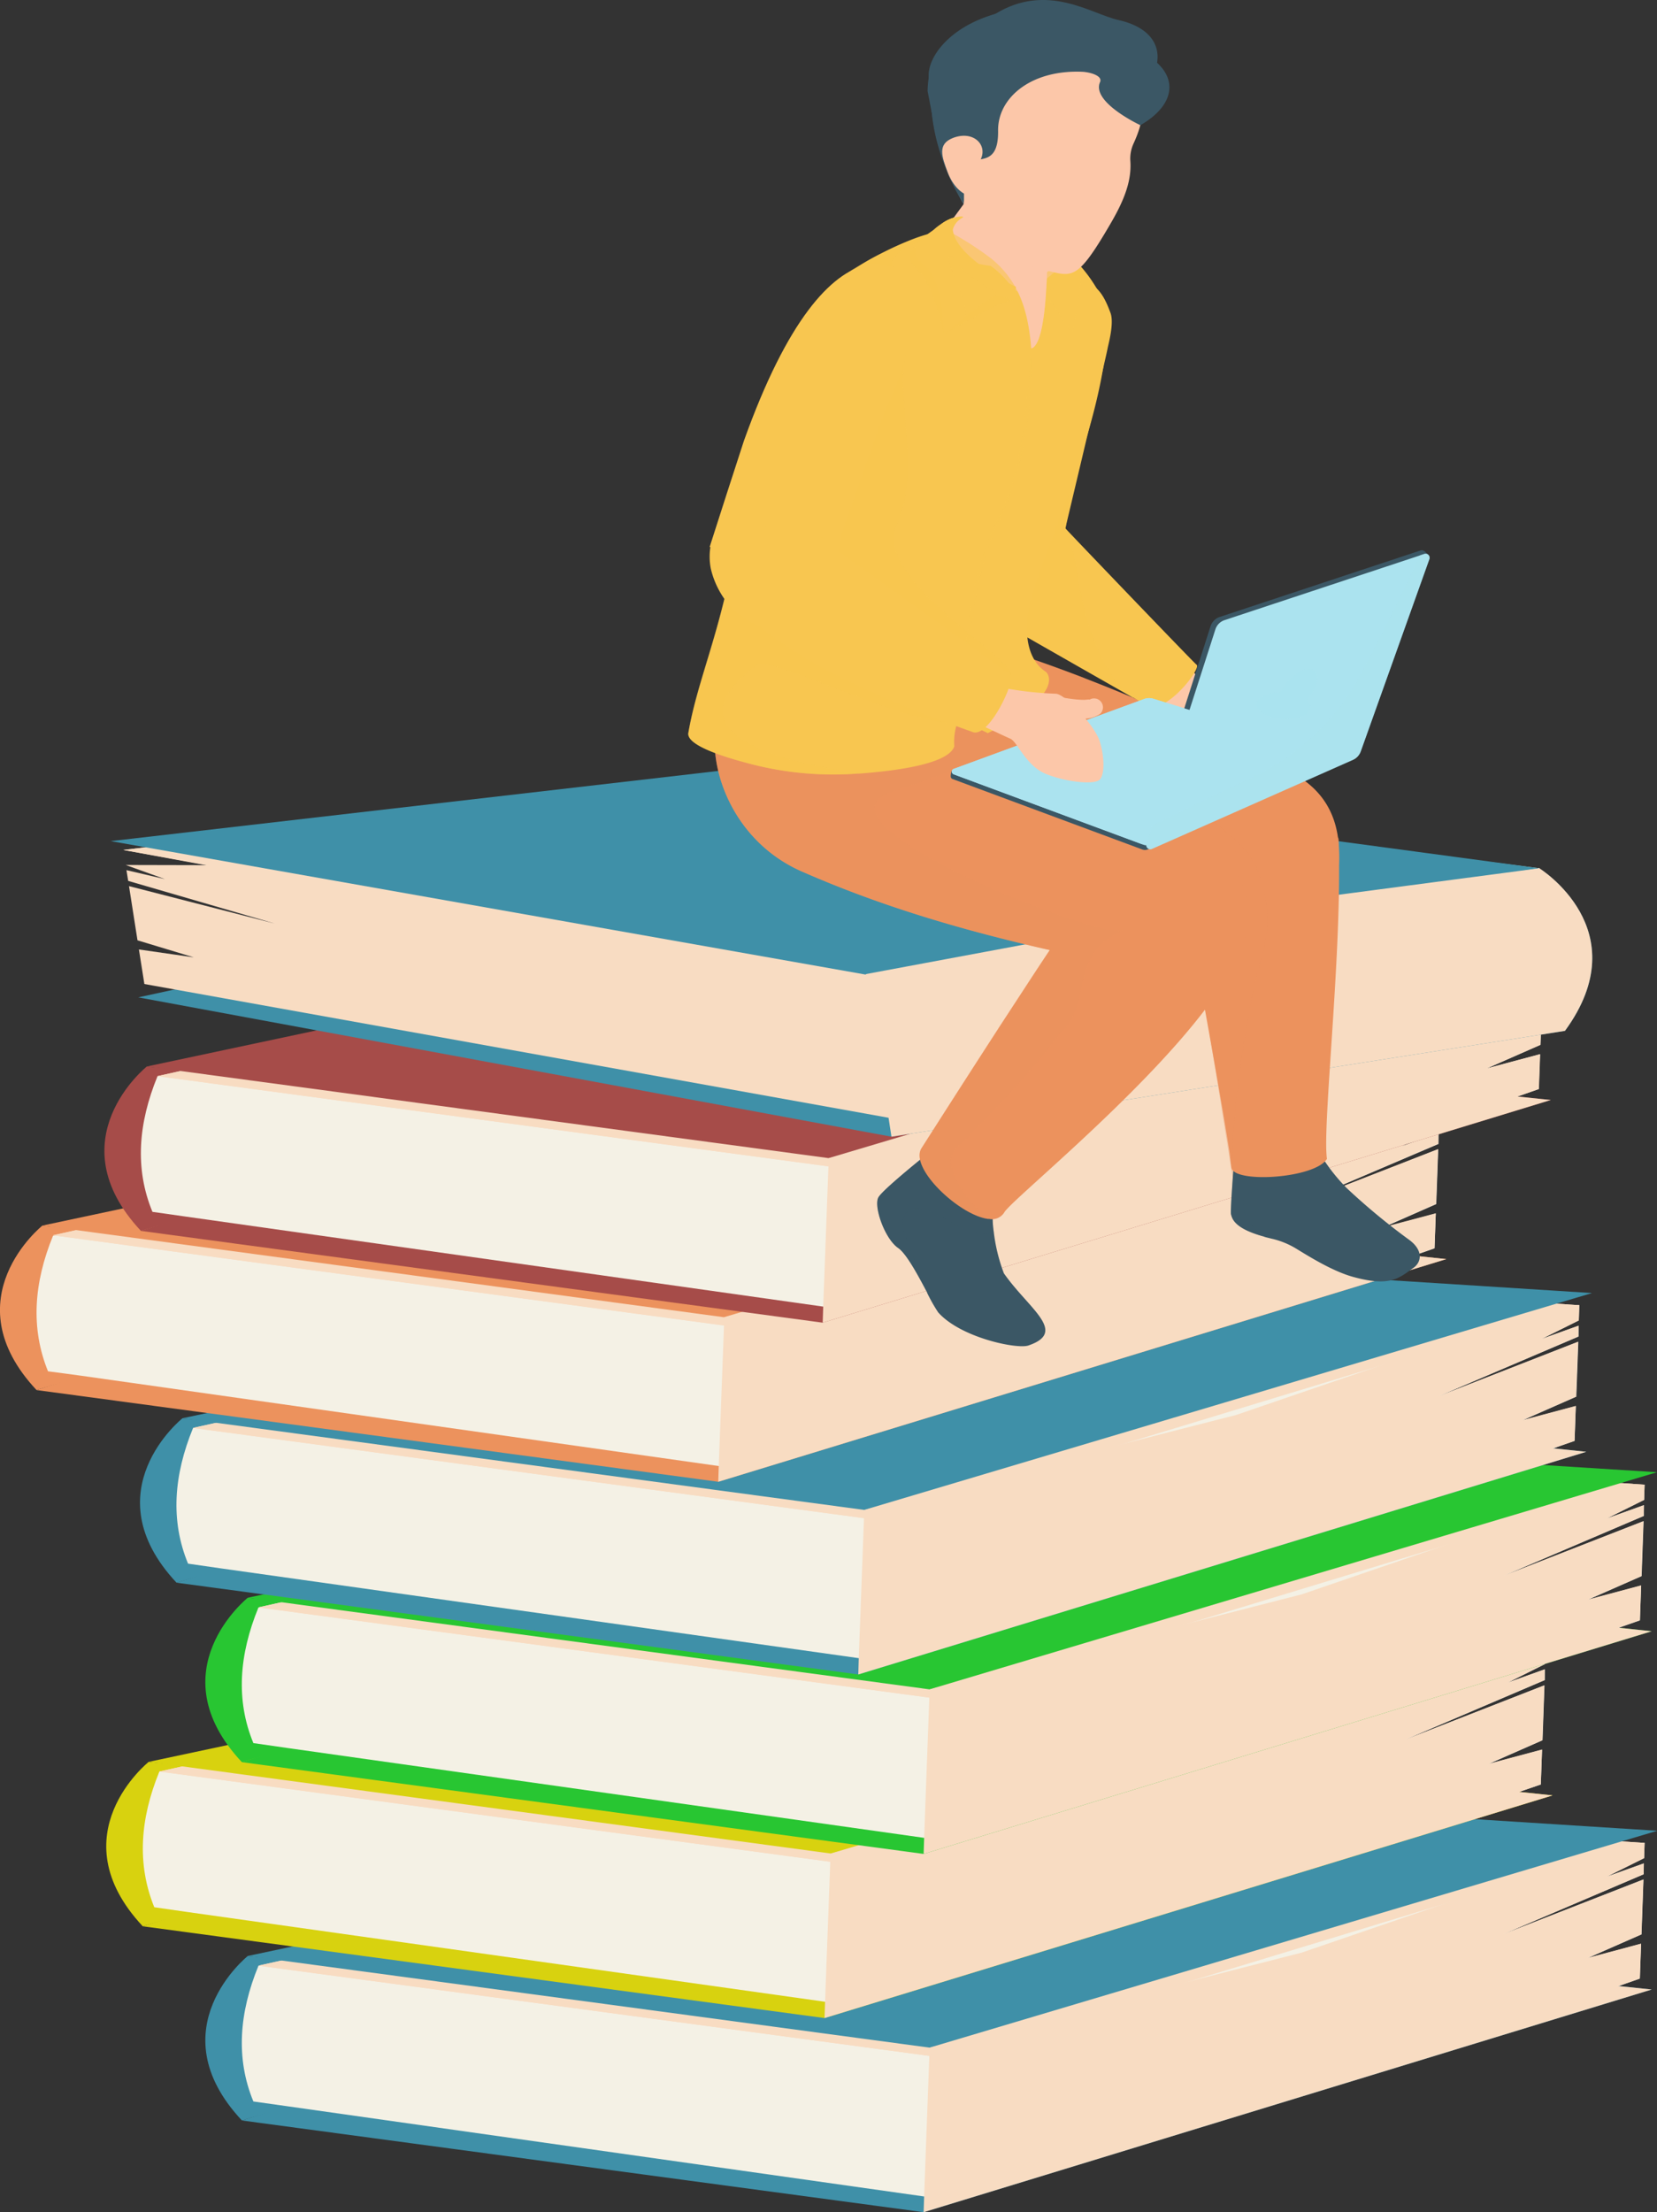 <svg xmlns="http://www.w3.org/2000/svg" viewBox="0 0 279.24 372.65"><rect x="0" y="0" width="279.24" height="372.65" fill="#333333" stroke="none"/><defs><style>.cls-1{isolation:isolate;}.cls-2{fill:#3f90a8;}.cls-3{fill:#f4f1e5;}.cls-4,.cls-5{fill:#f8dcc2;}.cls-11,.cls-12,.cls-15,.cls-16,.cls-17,.cls-18,.cls-19,.cls-20,.cls-21,.cls-23,.cls-25,.cls-5{mix-blend-mode:multiply;}.cls-6{fill:#d8d20f;}.cls-7{fill:#28c632;}.cls-12,.cls-16,.cls-8{fill:#ec925d;}.cls-9{fill:#a64c49;}.cls-10,.cls-11{fill:#3b5765;}.cls-11{opacity:0.28;}.cls-12{opacity:0.4;}.cls-13,.cls-15,.cls-17,.cls-19,.cls-20,.cls-21{fill:#f8c650;}.cls-14,.cls-18{fill:#fcc7a9;}.cls-16{opacity:0.43;}.cls-17{opacity:0.51;}.cls-18{opacity:0.39;}.cls-19{opacity:0.55;}.cls-20{opacity:0.69;}.cls-21{opacity:0.14;}.cls-22,.cls-23,.cls-24,.cls-25{fill:#abe3ef;}.cls-24{mix-blend-mode:screen;opacity:0.54;}.cls-25{opacity:0.45;}</style></defs><g class="cls-1"><g id="Layer_2" data-name="Layer 2"><g id="Layer_1-2" data-name="Layer 1"><path class="cls-2" d="M41.76,329.49s-15.41,12.31-1,27.7l69.48-20.46Z"/><polygon class="cls-2" points="278.34 335.14 155.65 372.65 40.76 357.2 48.32 354.79 164.6 317.51 164.69 317.51 219.35 328.93 272.72 334.55 278.34 335.14"/><path class="cls-3" d="M277.07,313l-6.29,3.12L277,313.9l0,1.82-23.64,10.09,23.6-9.21-.33,9.25-9.08,4,9-2.41-.21,5.87-3.63,1.27L156,370l-.29,0L48.32,354.79,42.7,354c-3-7.27-2.4-14.91.85-22.85L164.6,317.51h.09l106.76-6.44,5.7-.63Z"/><polygon class="cls-4" points="43.53 331.12 169.32 303.18 277.17 310.45 158.42 346.56 43.53 331.12"/><polygon class="cls-5" points="43.53 331.12 169.32 303.18 277.17 310.45 156.74 346.34 43.53 331.12"/><path class="cls-2" d="M41.76,329.49,159,304.58a47.8,47.8,0,0,1,17.7-2.71l102.58,6.53L156.65,344.93Z"/><polygon class="cls-5" points="278.34 335.14 155.65 372.65 155.74 369.91 156.66 344.95 219.35 328.93 271.45 311.07 277.15 310.44 277.07 313.01 270.78 316.14 277.03 313.9 276.99 315.72 253.34 325.81 276.94 316.61 276.61 325.85 267.53 329.82 276.56 327.41 276.35 333.28 272.72 334.55 278.34 335.14"/><path class="cls-6" d="M25.06,296.79s-15.41,12.3-1,27.7L93.54,304Z"/><polygon class="cls-6" points="261.64 302.44 138.95 339.95 24.06 324.49 31.62 322.09 147.91 284.8 147.99 284.8 202.65 296.23 256.02 301.85 261.64 302.44"/><path class="cls-3" d="M260.37,280.31l-6.29,3.13,6.25-2.24,0,1.82-23.65,10.09,23.6-9.21-.33,9.25-9.08,4,9-2.41-.21,5.87L256,301.85l-116.69,35.4-.29-.05L31.62,322.09,26,321.28c-2.95-7.26-2.4-14.9.85-22.84L147.91,284.8H148l106.77-6.43,5.7-.63Z"/><polygon class="cls-4" points="26.83 298.42 152.62 270.47 260.47 277.75 141.72 313.86 26.83 298.42"/><polygon class="cls-5" points="26.83 298.42 152.62 270.47 260.47 277.75 140.05 313.64 26.83 298.42"/><path class="cls-6" d="M25.06,296.79l117.2-24.91A47.86,47.86,0,0,1,160,269.17l102.57,6.53L140,312.23Z"/><polygon class="cls-5" points="261.64 302.44 138.95 339.95 139.04 337.2 139.97 312.25 202.65 296.23 254.76 278.37 260.46 277.74 260.37 280.31 254.08 283.44 260.33 281.2 260.29 283.01 236.64 293.11 260.25 283.9 259.91 293.15 250.83 297.12 259.87 294.71 259.65 300.58 256.02 301.85 261.64 302.44"/><path class="cls-7" d="M41.76,269.14s-15.41,12.3-1,27.7l69.48-20.47Z"/><polygon class="cls-7" points="278.34 274.79 155.65 312.3 40.76 296.84 48.32 294.44 164.6 257.15 164.69 257.15 219.35 268.58 272.72 274.19 278.34 274.79"/><path class="cls-3" d="M277.07,252.66l-6.29,3.13,6.25-2.24,0,1.81-23.65,10.1,23.6-9.21-.33,9.25-9.08,4,9-2.41-.21,5.87-3.63,1.27L156,309.59l-.29,0L48.32,294.44l-5.62-.81c-3-7.26-2.4-14.9.85-22.84L164.6,257.15h.09l106.76-6.43,5.7-.63Z"/><polygon class="cls-4" points="43.53 270.77 169.32 242.82 277.17 250.1 158.42 286.21 43.53 270.77"/><polygon class="cls-5" points="43.53 270.77 169.32 242.82 277.17 250.1 156.74 285.99 43.53 270.77"/><path class="cls-7" d="M41.76,269.14,159,244.23a47.83,47.83,0,0,1,17.7-2.71L279.24,248,156.65,284.58Z"/><polygon class="cls-5" points="278.34 274.79 155.65 312.3 155.74 309.55 156.66 284.6 219.35 268.58 271.45 250.72 277.15 250.09 277.07 252.66 270.78 255.79 277.03 253.55 276.99 255.36 253.34 265.45 276.94 256.25 276.61 265.5 267.53 269.47 276.56 267.06 276.35 272.93 272.72 274.19 278.34 274.79"/><path class="cls-2" d="M30.75,238.91s-15.41,12.3-1,27.7l69.48-20.47Z"/><polygon class="cls-2" points="267.32 244.56 144.64 282.07 29.75 266.61 37.3 264.21 153.59 226.92 153.68 226.92 208.34 238.35 261.71 243.97 267.32 244.56"/><path class="cls-3" d="M266.06,222.43l-6.29,3.13,6.25-2.24,0,1.82-23.64,10.09,23.6-9.21-.34,9.25-9.08,4,9-2.41-.21,5.87L261.71,244,145,279.37l-.3-.05L37.3,264.21l-5.61-.81c-3-7.26-2.41-14.9.84-22.84l121.06-13.64h.08l106.77-6.43,5.7-.63Z"/><polygon class="cls-4" points="32.51 240.54 158.31 212.59 266.15 219.87 147.4 255.98 32.51 240.54"/><polygon class="cls-5" points="32.51 240.54 158.31 212.59 266.15 219.87 145.73 255.76 32.51 240.54"/><path class="cls-2" d="M30.75,238.91,148,214a47.8,47.8,0,0,1,17.7-2.71l102.58,6.53L145.64,254.35Z"/><polygon class="cls-5" points="267.32 244.56 144.64 282.07 144.72 279.32 145.65 254.37 208.34 238.35 260.44 220.49 266.14 219.86 266.06 222.43 259.77 225.56 266.01 223.32 265.97 225.14 242.33 235.23 265.93 226.02 265.59 235.27 256.51 239.24 265.55 236.83 265.34 242.7 261.71 243.97 267.32 244.56"/><path class="cls-8" d="M7.15,206.45s-15.41,12.31-1,27.7l69.47-20.46Z"/><polygon class="cls-8" points="243.73 212.1 121.04 249.61 6.15 234.16 13.71 231.75 130 194.47 130.08 194.47 184.74 205.9 238.11 211.51 243.73 212.1"/><path class="cls-3" d="M242.46,190l-6.29,3.12,6.25-2.24,0,1.82-23.65,10.09,23.6-9.2-.33,9.24-9.08,4,9-2.4-.21,5.86-3.63,1.27-116.69,35.4-.29,0L13.71,231.75,8.09,231c-2.95-7.26-2.4-14.91.85-22.84L130,194.47h.08L236.85,188l5.7-.63Z"/><polygon class="cls-4" points="8.92 208.09 134.71 180.14 242.56 187.41 123.81 223.53 8.92 208.09"/><polygon class="cls-5" points="8.92 208.09 134.71 180.14 242.56 187.41 122.14 223.3 8.92 208.09"/><path class="cls-8" d="M7.15,206.45l117.2-24.91a48.06,48.06,0,0,1,17.71-2.71l102.57,6.53L122,221.89Z"/><polygon class="cls-5" points="243.73 212.1 121.04 249.61 121.13 246.87 122.06 221.91 184.74 205.9 236.85 188.03 242.55 187.4 242.46 189.98 236.17 193.1 242.42 190.86 242.38 192.68 218.73 202.77 242.34 193.57 242 202.81 232.92 206.78 241.96 204.38 241.74 210.24 238.11 211.51 243.73 212.1"/><path class="cls-9" d="M24.75,179.65s-15.41,12.3-1,27.7l69.48-20.47Z"/><polygon class="cls-9" points="261.33 185.3 138.64 222.81 23.75 207.35 31.31 204.94 147.59 167.66 147.68 167.66 202.34 179.09 255.71 184.71 261.33 185.3"/><path class="cls-3" d="M260.06,163.17l-6.29,3.13,6.25-2.24,0,1.81L236.33,176l23.6-9.2L259.6,176l-9.08,4,9-2.41-.21,5.87-3.63,1.27L139,220.1l-.29,0L31.31,204.94l-5.62-.8c-3-7.26-2.4-14.9.85-22.84l121.05-13.64h.09l106.76-6.43,5.7-.63Z"/><polygon class="cls-4" points="26.52 181.28 152.31 153.33 260.16 160.61 141.41 196.72 26.52 181.28"/><polygon class="cls-5" points="26.52 181.28 152.31 153.33 260.16 160.61 139.74 196.5 26.52 181.28"/><path class="cls-9" d="M24.75,179.65,142,154.74a47.83,47.83,0,0,1,17.7-2.71l102.58,6.52L139.64,195.09Z"/><polygon class="cls-5" points="261.33 185.3 138.64 222.81 138.73 220.06 139.66 195.11 202.34 179.09 254.44 161.23 260.14 160.59 260.06 163.17 253.77 166.29 260.02 164.06 259.98 165.87 236.33 175.97 259.93 166.76 259.6 176.01 250.52 179.98 259.55 177.57 259.34 183.44 255.71 184.71 261.33 185.3"/><path class="cls-2" d="M263.73,173.65l-9.15-2-64.53-14.45,4.7-.72,6.93-1.1,8.49-1.36,43.53-6.84,5.71-.88S276.18,156.64,263.73,173.65Z"/><polygon class="cls-2" points="263.73 173.65 150.23 191.48 23.3 168.01 78.95 155.92 83.6 154.79 109.11 144.12 134.7 137.83 161.56 145.78 198.31 154.32 201.34 155.23 201.68 155.34 202.11 155.46 256.09 171.39 263.73 173.65"/><path class="cls-4" d="M32.66,161.27l-9.49-2.87-1.43-9.13,24.54,6.3L21.6,148.39l-.29-1.81,6.49,1.51-6.62-2.38,238.25.55c4.51,17,4.08,16.88,2,24.41L149.74,188.29,24.33,165.76l-.92-5.82Z"/><polygon class="cls-4" points="257.87 148.09 130.05 130.06 20.78 143.18 144.37 165.94 257.87 148.09"/><polygon class="cls-5" points="259.67 147.18 259.43 146.26 130.05 130.06 20.78 143.18 146.18 165.69 259.67 147.18"/><path class="cls-2" d="M259.43,146.26l-118.93-16a47.91,47.91,0,0,0-17.9-.57l-103.94,12,127.27,22.49Z"/><path class="cls-5" d="M263.73,173.65l-113.5,17.83-.49-3.19-3.56-22.6-.27-1.6,52.4-9.77,55-7.25,6.1-.81S276.18,156.64,263.73,173.65Z"/><path class="cls-10" d="M238.2,213.57c-2.44,1.73-3.89,3.25-10.16,1.53-3.42-.94-7.27-3.34-9.55-4.73a13.82,13.82,0,0,0-4.15-1.7c-.44-.11-.85-.2-1.22-.31l-.17-.07c-5.07-1.39-5.31-3.09-5.5-3.74s.86-13.38.86-13.38l14.05,3.06a31.58,31.58,0,0,0,4.6,5.92,111.43,111.43,0,0,0,10.58,8.75C239.89,210.67,239.54,212.63,238.2,213.57Z"/><path class="cls-11" d="M223.79,196.39s1.7,3-10.47,3.9c-7.55.54-1.89,7.21-.37,8-5.07-1.39-5.31-3.09-5.5-3.74s.86-13.38.86-13.38l14.05,3.06A15.41,15.41,0,0,0,223.79,196.39Z"/><path class="cls-8" d="M225.66,145.23c-.23,5.57-3.79,7.27-6.24,11.54a43,43,0,0,0-7.36-1.05c-2.92-.24-6.38-.38-10.11-.48-19.11-.61-45.76-.32-49.7-5.11-1.07-1.28-5.76-19.81-6.51-21.15a18.63,18.63,0,0,1-2.5-8.49c-.12-4.9,2.19-9,6.89-10.7,2.67-1,6.15-1.09,10.33,0,1.68.63,5-1.49,6.73-1,1.53.47,3,1,4.54,1.48,3.67,1.21,7.29,2.53,10.84,3.89a315,315,0,0,1,36.61,16.88C224.57,134.62,225.88,139.8,225.66,145.23Z"/><path class="cls-8" d="M225.57,141.35c.72,18.37-2.78,48.32-1.95,53.86-2,3.32-15.7,4.17-16.1,1.48-.28-2.2-.27-2.27-.31-2.59-1.47-9.5-6.9-39.58-7.69-42.69a.54.54,0,0,1,.1-.31c.64-1.26,5-4.84,9.76-8.45C215.62,137.92,225.51,139.92,225.57,141.35Z"/><path class="cls-12" d="M212.72,160.87c-3,10.18-5.66,31.12-4.92,38-1.47-9.51-6.34-39.72-7.12-42.82,0-.07,1.19-.71,1.27-.83-19.11-.61-45.76-.32-49.7-5.11-1.07-1.28-5.76-19.81-6.51-21.15a18.63,18.63,0,0,1-2.5-8.49l28.49-10.21c3.67,1.21,7.29,2.53,10.84,3.89,0,0,1.46.27-1,4.42-1,1.68,1.94,5.9,3.59,6.93,9,5.64,18.87,11.7,24.22,17.13C213.37,146.69,214.52,154.83,212.72,160.87Z"/><path class="cls-13" d="M186.66,58.66c-.24,1.4-5.11,21.85-7.12,30.31v0c-.51,2.15-.84,3.51-.84,3.57-4.36-.56-12.62-2.69-16.08-7a6.48,6.48,0,0,1-1.45-5.36c.64-3.53,3.49-11.71,4.39-15a40,40,0,0,1,4.77-11.41c2.13-3.32,4.63-5.43,7.39-6.19,6.53-1.79,8.19,1.85,9.42,5.12C187.78,54.44,186.81,57.88,186.66,58.66Z"/><path class="cls-14" d="M199.09,111.3s3.29,3.45,5,4.07,5-.47,8.46,0,4.41,5.17,5,6.27.76,4.52-2.75,4.69-7.48-5.18-7.57-3.28c1.33,2.34,2.44,3.72.76,3.76s-4.29-4.85-6.77-5.62-4.36-1.65-5-3.19S199.09,111.3,199.09,111.3Z"/><path class="cls-13" d="M193.41,118.9s-.9-.53-2.39-1.37c0,0,0,0-.07,0-6.48-3.68-23.62-13.46-25.5-14.54-2.3-1.33-5.88-6-7-7.62a14.36,14.36,0,0,1,4.16-9.76C167,81.5,174,81.82,179.54,89c0,.06,21.36,22.35,22.13,23S196.56,120.29,193.41,118.9Z"/><path class="cls-13" d="M160.71,40.6l-2-2.89a6.17,6.17,0,0,1,6.05-.85Z"/><path class="cls-15" d="M158.67,37.71a6.17,6.17,0,0,1,6.05-.85c3.35,1.41-4,3.74-4,3.74Z"/><path class="cls-10" d="M192.18,21.09c-6.08,5.2-6.88,14-18.57,14S164,38,160.56,30.72c-3.33-7-3.52-10.84-4.05-17.72-.26-3.4,3.59-8.5,11.19-10.64,8.78-5.4,16.22,0,20.73,1,6.61,1.48,7.18,5.55,6.36,8C194.86,17.52,194.24,18,192.18,21.09Z"/><path class="cls-8" d="M201.73,140.07c.07.62-2.9,7.66-5.62,13.82-.16.36-.31.72-.49,1.08-2,4.49-3.7,8.26-3.82,8.27-3.77-.76-7.5-1.52-11.17-2.37-1.22-.25-2.41-.51-3.64-.8-14.45-3.29-28.21-7.27-41.85-13.25-11.4-5-15.77-16.95-14.49-24.55.14-.89.28-1.74.41-2.53,2.09-12.42,2.22-12.17,18.53-11.38,2.95.13,10.62,3.53,13.52,4.44,7.38,2.4,4.89-1.55,11.07,2.34.36.23.73.48,1.1.7,3,1.87,5.75,3.62,8.29,5.23,11.5,7.27,18.62,12,24.37,16.18a8,8,0,0,1,.76.54c1,.69,1.88,1.39,2.78,2.06A.92.92,0,0,1,201.73,140.07Z"/><path class="cls-10" d="M173.31,226.65c-1.9.66-11.42-1.3-15.21-5.58a27.82,27.82,0,0,1-1.88-3.33v-.05c-1.49-2.82-3.46-6.5-4.86-7.46-2.23-1.52-4.13-6.89-3.36-8.48s12.34-10.61,12.34-10.61l7.76,8.69a16.81,16.81,0,0,0-.62,7.77,29.14,29.14,0,0,0,1.7,6.9C173.36,220.48,180,224.37,173.31,226.65Z"/><path class="cls-11" d="M168.1,199.83a16.81,16.81,0,0,0-.62,7.77c-1.39.42-3.89.37-8-2.13-7.27-4.37-7.51.1-7.26,1.46s2.46,6.3,4,10.76c-1.49-2.82-3.46-6.5-4.86-7.46-2.23-1.52-4.13-6.89-3.36-8.48s12.34-10.61,12.34-10.61Z"/><path class="cls-8" d="M209.42,159c-4.83,15.66-38.77,42.72-40.16,45.21a2.43,2.43,0,0,1-2.57,1.12h-.05c-4.86-.49-13.59-8.68-11.29-12,0,0,5.61-8.84,12.84-20a.88.88,0,0,1,.06-.1c1.27-1.94,2.57-3.94,3.92-6,1.57-2.41,3.18-4.88,4.82-7.32l.53-.77c1.53-2.33,3.08-4.67,4.62-6.93.43-1.56,8.73-17.46,9.14-19.18q3.74,2.06,6.66,4.06a8,8,0,0,1,.76.54c1,.69,1.88,1.39,2.78,2.06a.92.92,0,0,1,.25.22C210.66,147.29,211.78,153.57,209.42,159Z"/><path class="cls-16" d="M150.22,133.43c19.29-6.55,24.6-9.69,24.32-11.74-2.53-1.61-6.26-4-9.26-5.85l-13.16,0-30.62,3.47-.44.39c-.13.79-.27,1.64-.41,2.53-1.28,7.6,3.09,19.58,14.49,24.55,13.64,6,27.4,10,41.85,13.25-.31.38-21.64,33.34-21.64,33.34-2.3,3.27,6.43,11.46,11.29,12-2.39-1.6-8.64-8.85-5.56-11.86a180,180,0,0,0,17.46-19.26c5.92-5.26,1.22-13.73,10.82-17.47C184.4,158,135.25,138.52,150.22,133.43Z"/><path class="cls-17" d="M191,117.49c-6.48-3.68-23.62-13.46-25.5-14.54-2.3-1.33-5.88-6-7-7.62a14.36,14.36,0,0,1,4.16-9.76,6.48,6.48,0,0,1-1.45-5.36c.64-3.53,3.49-11.71,4.39-15a40,40,0,0,1,4.77-11.41l10.35,1.7s-.31,29.75-1.14,33.51a29.14,29.14,0,0,1,1.81,6.65C181.75,98.67,184.25,113.27,191,117.49Z"/><path class="cls-13" d="M186.59,53.6c0,.26,0,.52,0,.76v.18c0,16.47-12.77,43.06-13.23,48.15,0,0-1.71,7.52,2.93,10.51,0,0,3.83,3.37-9.81,10.29-.14-.08-.31-.16-.49-.24a10.12,10.12,0,0,1-2.78-1.9,2.94,2.94,0,0,1-.66-3.16,26.24,26.24,0,0,0-1.31,3.72c-.09.34-.15.66-.22.94a10.07,10.07,0,0,0-.2,2.89c-1,2.88-9.31,4.08-16.06,4.58l-.31,0a55.25,55.25,0,0,1-17.61-1.54c-5.24-1.35-11.16-3.28-10.83-5.31,2-11.44,7.6-20.78,9.6-44.91.13-1.8,8.39-23,14.2-29.88A9.41,9.41,0,0,1,141.56,47c.38-.24.66-.44.9-.62a38.82,38.82,0,0,1,5.08-3.2c.6-.32,1.28-.66,2.09-1.06,14.81-7.21,29.14-5.73,36.15,8.23a6.46,6.46,0,0,1,.57,1.63A7.84,7.84,0,0,1,186.59,53.6Z"/><path class="cls-14" d="M182.25,40.53l-5.81,5.34c0,.84-.07,1.8-.13,2.82-.25,4.35-.88,9.59-2.53,10-.38-4.95-1.43-8.39-3.07-11A16.24,16.24,0,0,0,167,43.52a54.13,54.13,0,0,0-7.7-4.87c.17-.32,7.36-10.06,7.36-10.06C168.72,25.75,183.73,37.77,182.25,40.53Z"/><path class="cls-18" d="M182.2,42.05l-5.8,4.89c0,.77-.38,11.52-2.67,11.75,1-.44,1.61-3.64,1.86-5.52s.17-3.49-2.64-3.49a7.35,7.35,0,0,1-2.28-1.09,15.34,15.34,0,0,0-3.73-3.81c-12.1-1.48-4.57-8.4-4.57-8.4Z"/><path class="cls-13" d="M171.17,48.38a5.37,5.37,0,0,0,.35,2.74s-5.1-.1-6.41-1.87,5.24-1.24,6-1A.09.09,0,0,1,171.17,48.38Z"/><path class="cls-17" d="M151.12,88.43c3.86-8.78.39-18.78,1.25-27.54.88-9-.08-13.51-1.8-15.74-1.45-1.59,3.25-4.8,4.86-4.07-3.06.81-2,3.35-1.18,4,3.13,2.35,4.8,11.29,4.8,11.29s9.3-5.75,11.73-5.74c-3.67-.65-14.52-11.13-14.52-11.13-3.66.68-13,6.09-12.75,6-.25.23-1.57,1.26-1.95,1.5a9.41,9.41,0,0,0-1.77,1.67c-5.81,6.85-14.07,28.08-14.2,29.88-2,24.13-7.65,33.47-9.6,44.91-.33,2,5.59,4,10.83,5.31a55.25,55.25,0,0,0,17.61,1.54c-6.72-1.34-34.52-5.12-16.89-18.29,2.23-1.67,23.75,9.52,33.59,9.9a.11.11,0,0,1,.09,0c.74-.32,3.33.66,4.75,1.34.18.08.35.16.49.24,5-3.51,3.85-8,3.88-9.81C170.38,110.39,147.1,97.57,151.12,88.43Z"/><path class="cls-15" d="M161.7,48.89c3,.11,9.27-.83,9.46-.56a.06.06,0,0,1,0,.06,5.26,5.26,0,0,0,.36,2.73C168.23,48.47,162.07,50.5,161.7,48.89Z"/><path class="cls-13" d="M171.12,48.29c-.5-.18-1.62.33-3,1.17a66,66,0,0,0-5.45,3.93c-2,1.62-3.64,3-3.64,3s.12-9.3-3.49-11.92,1.21-5.23,1.83-5.79a10,10,0,0,1,1.66-1.22h0a6.42,6.42,0,0,1,2.94-1c1.16.1-.85.19-1.4,2.22C161,43.11,169.73,47.55,171.12,48.29Z"/><path class="cls-19" d="M176.27,50.65c1.06-.95,2.86,4.27,4.46,5.3.61-2.87,1.31-7.47,1.47-8.79C179.45,45.71,176.85,48.46,176.27,50.65Z"/><path class="cls-15" d="M176.26,50.81a4.49,4.49,0,0,1,2.07-3c1.49-.71-1.26,0-1.84.13a.14.14,0,0,0-.1.14Z"/><path class="cls-13" d="M176.44,48s.92-.45,2.1,3.11,2.15,4.35,2.15,4.35.23-6.31,1-7.15-.8-3.89-.8-3.89Z"/><path class="cls-14" d="M191,24.24a6.07,6.07,0,0,0-.51,2.91c.23,3.38-1.09,6.66-3.3,10.45-6,10.32-6.48,8.93-11.81,7.72a17,17,0,0,1-8.6-4.93c-3.2-3.41-6-8.19-8.38-15.1a10.16,10.16,0,0,1,.52-7.87c6.13-12,17.64-7.06,27.91-4.78C194.58,14.35,192.73,20.49,191,24.24Z"/><path class="cls-10" d="M192.18,21.09s-8.31-3.87-6.8-7.26c.49-1.11-1.8-1.69-3-1.74-7.19-.3-12.26,2.93-13.74,7.19a8,8,0,0,0-.44,2.72c.1,6.89-4.36,3.56-5.46,6.17-.6,1.41-1.6,1.72-1.78,3.37-2.43-3.69-3.64-11.07-4.64-16.2.1-5.09,2.22-8.85,8.28-11.75,10.14-4.84,18.82-.92,23.3,3.64v0C198.09,9.69,200.18,16.46,192.18,21.09Z"/><path class="cls-10" d="M162.73,28.16c-.6,1.42-.13,4.53-.32,6.19-4.63-7.06-10.53-24.68,2.18-30.76Z"/><path class="cls-14" d="M165.19,27c-1.25,2.26.59,5.27-.92,5.84s-3.55-1.12-4.55-3.78-1.82-4.8.92-5.84C164.13,21.91,166.56,24.52,165.19,27Z"/><path class="cls-13" d="M141.53,90.79l7.59-21.55c7.76-15.85,2.95-22.66,2.14-23.57-1-1.15-3.9-1.42-5.2-1.1-6.08,1.51-13.37,9.23-20.69,29.67-.12.32-5.63,17.37-5.78,17.9C119.53,92.39,134.28,89.53,141.53,90.79Z"/><path class="cls-20" d="M173.76,59.82c.15,10-1.47,20.15-6,29.12A58.74,58.74,0,0,0,164,103.32c-.74,4.92-1.22,9.89-1.47,14.87h-.05a92.46,92.46,0,0,1,1-15,51.48,51.48,0,0,1,4-14.43,43,43,0,0,0,4.59-14.14,121,121,0,0,0,1.58-14.85Z"/><path class="cls-21" d="M162.69,53.05c.37-3.36-4.71-10.88-2.09-9.77,1.59,3.12,5.92,5.07,7.54,6.18a66,66,0,0,0-5.45,3.93A.77.77,0,0,1,162.69,53.05Z"/><path class="cls-10" d="M194.28,118.49a2.35,2.35,0,0,0-1.55,0L161,130.15c-.19-.16-.54-.44-.6-.34a2.73,2.73,0,0,0-.18,1h0v0h0a.46.46,0,0,0,.31.42l31.92,11.85a1.31,1.31,0,0,0,1,0l32.94-14.65Z"/><path class="cls-22" d="M193.63,142.3l33.49-14.49-32.7-10.08a2.42,2.42,0,0,0-1.55,0l-32.15,11.79a.49.49,0,0,0,0,.92l31.92,11.84A1.31,1.31,0,0,0,193.63,142.3Z"/><path class="cls-10" d="M240.71,93.51c-.84-1-1.07-.86-1.51-.72l-33.65,11.14A2.45,2.45,0,0,0,204,105.5l-11.57,36.17a.67.67,0,0,0,.92.82l33.83-15a2.42,2.42,0,0,0,1.3-1.4L240,93.9A1.67,1.67,0,0,0,240.71,93.51Z"/><path class="cls-23" d="M193.63,142.3l33.49-14.49-32.7-10.08a2.42,2.42,0,0,0-1.55,0l-32.15,11.79a.49.49,0,0,0,0,.92l31.92,11.84A1.31,1.31,0,0,0,193.63,142.3Z"/><path class="cls-23" d="M194.75,141.12,225.05,128l-20.52-5.58a2.2,2.2,0,0,0-1.41,0L174,133.13a.44.44,0,0,0,0,.83l19.82,7.18A1.22,1.22,0,0,0,194.75,141.12Z"/><path class="cls-23" d="M184.08,128.28l9.48-3.32a.19.19,0,0,0,0-.37l-6.38-2.19h-.46l-9.16,3.35V126l6.22,2.25Z"/><path class="cls-22" d="M194.12,143,228,128a2.46,2.46,0,0,0,1.31-1.41l11.57-32.4a.68.68,0,0,0-.85-.87l-33.66,11.14a2.43,2.43,0,0,0-1.55,1.56L193.2,142.17A.68.68,0,0,0,194.12,143Z"/><path class="cls-24" d="M220.26,117.93l0,0c1.63-1.92,2.17-4.13,1.22-4.93s-3,.11-4.65,2a8.61,8.61,0,0,0-1.08,1.62c-2.19,0-3.91.86-4,2s1.91,2.36,4.42,2.51,4.59-.74,4.67-2A1.57,1.57,0,0,0,220.26,117.93Z"/><path class="cls-25" d="M240,93.3l-.71.23s0,.09,0,.13-5.08,10.67-9.91,19.8a39.73,39.73,0,0,1-17.85,17.21L194.22,139l-1,3.18a.68.68,0,0,0,.92.83L228,128a2.46,2.46,0,0,0,1.31-1.41l11.57-32.4A.68.68,0,0,0,240,93.3Z"/><path class="cls-14" d="M158,108.71s10.22,6.87,12,7.34a59.91,59.91,0,0,0,7.93.81c1.63.08,6.57,5.36,7.39,8s.85,5.48.05,6.43-5.49.5-9-.87-4.91-5.5-6.14-6-18.08-8.52-18.08-8.52Z"/><path class="cls-13" d="M141.38,92.93l.52-3.13c-6.49,3.22-16.86-6-22.11,1.93a10.51,10.51,0,0,0,0,4.08,14.7,14.7,0,0,0,3.8,6.9,18.55,18.55,0,0,0,4.48,2.86c7.36,6.13,19.65,12,35.81,17.73,2.76,1.15,7.26-8.63,6.46-9.62Z"/><path class="cls-14" d="M177.86,117.27c1.06.22,2.19.41,3.26.53a14.45,14.45,0,0,0,1.57.09c.44,0,1-.13.87,0a1.5,1.5,0,0,1,1.8,2.39,5.14,5.14,0,0,1-2.49.78,18.25,18.25,0,0,1-1.93.07,35,35,0,0,1-3.68-.25,1.83,1.83,0,0,1,.41-3.63Z"/></g></g></g></svg>